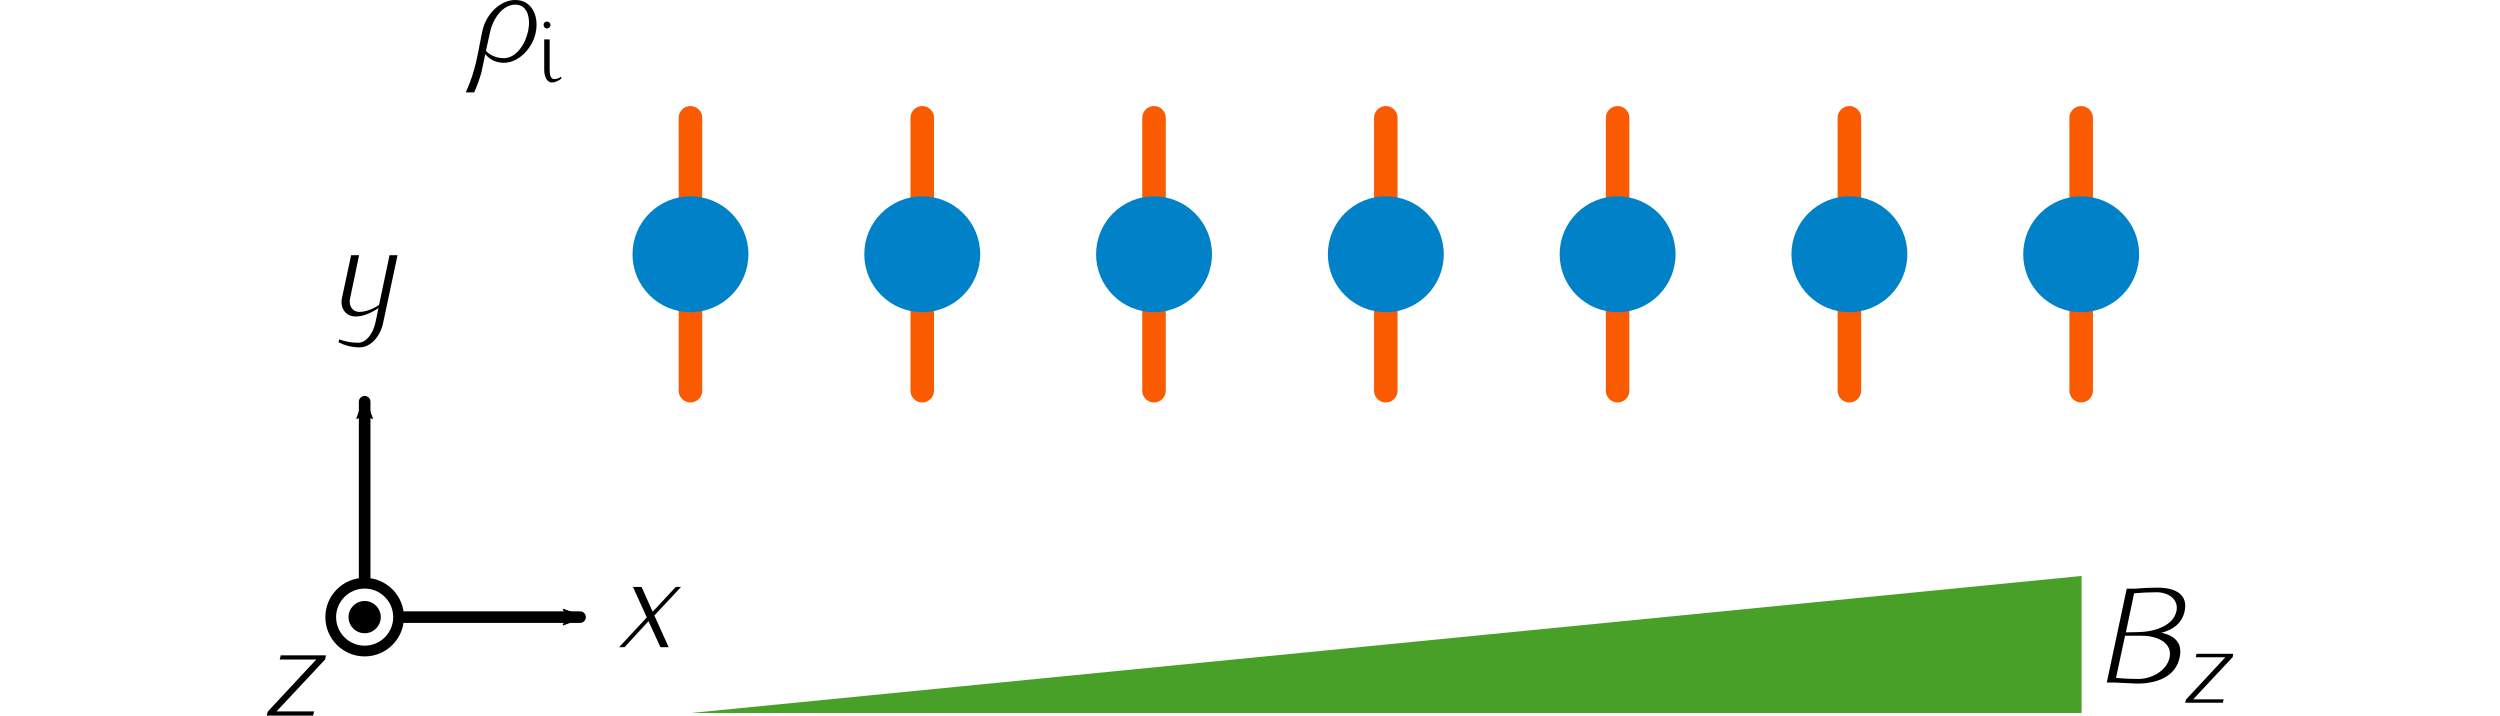 <?xml version="1.0" encoding="UTF-8" standalone="no"?>
<!-- Created with Inkscape (http://www.inkscape.org/) -->

<svg
   xmlns:dc="http://purl.org/dc/elements/1.1/"
   xmlns:cc="http://creativecommons.org/ns#"
   xmlns:rdf="http://www.w3.org/1999/02/22-rdf-syntax-ns#"
   xmlns:svg="http://www.w3.org/2000/svg"
   xmlns="http://www.w3.org/2000/svg"
   xmlns:xlink="http://www.w3.org/1999/xlink"
   xmlns:sodipodi="http://sodipodi.sourceforge.net/DTD/sodipodi-0.dtd"
   xmlns:inkscape="http://www.inkscape.org/namespaces/inkscape"
   width="65.625mm"
   height="18.785mm"
   viewBox="0 0 232.53 66.56"
   id="svg2"
   version="1.1"
   inkscape:version="0.91 r13725"
   sodipodi:docname="GM_evolution_chain_initial.svg">
  <defs
     id="defs4">
    <marker
       inkscape:stockid="Arrow1Send"
       orient="auto"
       refY="0"
       refX="0"
       id="marker10946"
       style="overflow:visible"
       inkscape:isstock="true">
      <path
         inkscape:connector-curvature="0"
         id="path10948"
         d="M 0,0 5,-5 -12.5,0 5,5 0,0 Z"
         style="fill:#fa5a00;fill-opacity:1;fill-rule:evenodd;stroke:#fa5a00;stroke-width:1pt;stroke-opacity:1"
         transform="matrix(-0.2,0,0,-0.2,-1.2,0)" />
    </marker>
    <marker
       inkscape:isstock="true"
       style="overflow:visible"
       id="marker10736"
       refX="0"
       refY="0"
       orient="auto"
       inkscape:stockid="Arrow1Send"
       inkscape:collect="always">
      <path
         transform="matrix(-0.2,0,0,-0.2,-1.2,0)"
         style="fill:#fa5a00;fill-opacity:1;fill-rule:evenodd;stroke:#fa5a00;stroke-width:1pt;stroke-opacity:1"
         d="M 0,0 5,-5 -12.5,0 5,5 0,0 Z"
         id="path10738"
         inkscape:connector-curvature="0" />
    </marker>
    <marker
       inkscape:stockid="Arrow1Send"
       orient="auto"
       refY="0"
       refX="0"
       id="marker10448"
       style="overflow:visible"
       inkscape:isstock="true"
       inkscape:collect="always">
      <path
         inkscape:connector-curvature="0"
         id="path10450"
         d="M 0,0 5,-5 -12.5,0 5,5 0,0 Z"
         style="fill:#fa5a00;fill-opacity:1;fill-rule:evenodd;stroke:#fa5a00;stroke-width:1pt;stroke-opacity:1"
         transform="matrix(-0.2,0,0,-0.2,-1.2,0)" />
    </marker>
    <marker
       inkscape:isstock="true"
       style="overflow:visible"
       id="marker10202"
       refX="0"
       refY="0"
       orient="auto"
       inkscape:stockid="Arrow1Send"
       inkscape:collect="always">
      <path
         transform="matrix(-0.2,0,0,-0.2,-1.2,0)"
         style="fill:#fa5a00;fill-opacity:1;fill-rule:evenodd;stroke:#fa5a00;stroke-width:1pt;stroke-opacity:1"
         d="M 0,0 5,-5 -12.5,0 5,5 0,0 Z"
         id="path10204"
         inkscape:connector-curvature="0" />
    </marker>
    <marker
       inkscape:stockid="Arrow1Send"
       orient="auto"
       refY="0"
       refX="0"
       id="marker9968"
       style="overflow:visible"
       inkscape:isstock="true"
       inkscape:collect="always">
      <path
         inkscape:connector-curvature="0"
         id="path9970"
         d="M 0,0 5,-5 -12.5,0 5,5 0,0 Z"
         style="fill:#fa5a00;fill-opacity:1;fill-rule:evenodd;stroke:#fa5a00;stroke-width:1pt;stroke-opacity:1"
         transform="matrix(-0.2,0,0,-0.2,-1.2,0)" />
    </marker>
    <marker
       inkscape:isstock="true"
       style="overflow:visible"
       id="marker9776"
       refX="0"
       refY="0"
       orient="auto"
       inkscape:stockid="Arrow1Send"
       inkscape:collect="always">
      <path
         transform="matrix(-0.2,0,0,-0.2,-1.2,0)"
         style="fill:#fa5a00;fill-opacity:1;fill-rule:evenodd;stroke:#fa5a00;stroke-width:1pt;stroke-opacity:1"
         d="M 0,0 5,-5 -12.5,0 5,5 0,0 Z"
         id="path9778"
         inkscape:connector-curvature="0" />
    </marker>
    <marker
       inkscape:stockid="Arrow1Send"
       orient="auto"
       refY="0"
       refX="0"
       id="marker8134"
       style="overflow:visible"
       inkscape:isstock="true"
       inkscape:collect="always">
      <path
         inkscape:connector-curvature="0"
         id="path8136"
         d="M 0,0 5,-5 -12.5,0 5,5 0,0 Z"
         style="fill:#fa5a00;fill-opacity:1;fill-rule:evenodd;stroke:#fa5a00;stroke-width:1pt;stroke-opacity:1"
         transform="matrix(-0.2,0,0,-0.2,-1.2,0)" />
    </marker>
    <marker
       inkscape:isstock="true"
       style="overflow:visible"
       id="marker7216"
       refX="0"
       refY="0"
       orient="auto"
       inkscape:stockid="Arrow2Mend">
      <path
         inkscape:connector-curvature="0"
         transform="scale(-0.6,-0.6)"
         d="M 8.719,4.034 -2.207,0.016 8.719,-4.002 c -1.745,2.372 -1.735,5.617 -6e-7,8.035 z"
         style="fill:#000000;fill-opacity:1;fill-rule:evenodd;stroke:#000000;stroke-width:0.625;stroke-linejoin:round;stroke-opacity:1"
         id="path7218" />
    </marker>
    <marker
       inkscape:stockid="Arrow2Mend"
       orient="auto"
       refY="0"
       refX="0"
       id="marker14678"
       style="overflow:visible"
       inkscape:isstock="true">
      <path
         inkscape:connector-curvature="0"
         id="path14680"
         style="fill:#fa5a00;fill-opacity:1;fill-rule:evenodd;stroke:#fa5a00;stroke-width:0.625;stroke-linejoin:round;stroke-opacity:1"
         d="M 8.719,4.034 -2.207,0.016 8.719,-4.002 c -1.745,2.372 -1.735,5.617 -6e-7,8.035 z"
         transform="scale(-0.6,-0.6)" />
    </marker>
    <marker
       inkscape:stockid="Arrow2Mend"
       orient="auto"
       refY="0"
       refX="0"
       id="marker13339"
       style="overflow:visible"
       inkscape:isstock="true">
      <path
         inkscape:connector-curvature="0"
         id="path13341"
         style="fill:#000000;fill-opacity:1;fill-rule:evenodd;stroke:#000000;stroke-width:0.625;stroke-linejoin:round;stroke-opacity:1"
         d="M 8.719,4.034 -2.207,0.016 8.719,-4.002 c -1.745,2.372 -1.735,5.617 -6e-7,8.035 z"
         transform="scale(-0.6,-0.6)" />
    </marker>
    <marker
       inkscape:stockid="Arrow1Mstart"
       orient="auto"
       refY="0"
       refX="0"
       id="Arrow1Mstart"
       style="overflow:visible"
       inkscape:isstock="true">
      <path
         id="path4160"
         d="M 0,0 5,-5 -12.5,0 5,5 0,0 Z"
         style="fill:#49a028;fill-opacity:1;fill-rule:evenodd;stroke:#49a028;stroke-width:1pt;stroke-opacity:1"
         transform="matrix(0.4,0,0,0.4,4,0)"
         inkscape:connector-curvature="0" />
    </marker>
    <marker
       inkscape:stockid="Arrow1Lend"
       orient="auto"
       refY="0"
       refX="0"
       id="Arrow1Lend"
       style="overflow:visible"
       inkscape:isstock="true">
      <path
         id="path4157"
         d="M 0,0 5,-5 -12.5,0 5,5 0,0 Z"
         style="fill:#000000;fill-opacity:1;fill-rule:evenodd;stroke:#000000;stroke-width:1pt;stroke-opacity:1"
         transform="matrix(-0.8,0,0,-0.8,-10,0)"
         inkscape:connector-curvature="0" />
    </marker>
    <marker
       inkscape:isstock="true"
       style="overflow:visible"
       id="marker8777"
       refX="0"
       refY="0"
       orient="auto"
       inkscape:stockid="Arrow1Send">
      <path
         transform="matrix(-0.2,0,0,-0.2,-1.2,0)"
         style="fill:#49a028;fill-opacity:1;fill-rule:evenodd;stroke:#49a028;stroke-width:1pt;stroke-opacity:1"
         d="M 0,0 5,-5 -12.5,0 5,5 0,0 Z"
         id="path8779"
         inkscape:connector-curvature="0" />
    </marker>
    <marker
       inkscape:isstock="true"
       style="overflow:visible"
       id="marker6173"
       refX="0"
       refY="0"
       orient="auto"
       inkscape:stockid="Arrow2Mend">
      <path
         transform="scale(-0.6,-0.6)"
         d="M 8.719,4.034 -2.207,0.016 8.719,-4.002 c -1.745,2.372 -1.735,5.617 -6e-7,8.035 z"
         style="fill:#000000;fill-opacity:1;fill-rule:evenodd;stroke:#000000;stroke-width:0.625;stroke-linejoin:round;stroke-opacity:1"
         id="path6175"
         inkscape:connector-curvature="0" />
    </marker>
    <marker
       inkscape:stockid="Arrow2Mend"
       orient="auto"
       refY="0"
       refX="0"
       id="marker6109"
       style="overflow:visible"
       inkscape:isstock="true"
       inkscape:collect="always">
      <path
         id="path6111"
         style="fill:#000000;fill-opacity:1;fill-rule:evenodd;stroke:#000000;stroke-width:0.625;stroke-linejoin:round;stroke-opacity:1"
         d="M 8.719,4.034 -2.207,0.016 8.719,-4.002 c -1.745,2.372 -1.735,5.617 -6e-7,8.035 z"
         transform="scale(-0.6,-0.6)"
         inkscape:connector-curvature="0" />
    </marker>
    <marker
       inkscape:isstock="true"
       style="overflow:visible"
       id="marker6079"
       refX="0"
       refY="0"
       orient="auto"
       inkscape:stockid="Arrow2Lend">
      <path
         transform="matrix(-1.1,0,0,-1.1,-1.1,0)"
         d="M 8.719,4.034 -2.207,0.016 8.719,-4.002 c -1.745,2.372 -1.735,5.617 -6e-7,8.035 z"
         style="fill:#000000;fill-opacity:1;fill-rule:evenodd;stroke:#000000;stroke-width:0.625;stroke-linejoin:round;stroke-opacity:1"
         id="path6081"
         inkscape:connector-curvature="0" />
    </marker>
    <marker
       inkscape:isstock="true"
       style="overflow:visible"
       id="marker6027"
       refX="0"
       refY="0"
       orient="auto"
       inkscape:stockid="Arrow2Lend">
      <path
         transform="matrix(-1.1,0,0,-1.1,-1.1,0)"
         d="M 8.719,4.034 -2.207,0.016 8.719,-4.002 c -1.745,2.372 -1.735,5.617 -6e-7,8.035 z"
         style="fill:#000000;fill-opacity:1;fill-rule:evenodd;stroke:#000000;stroke-width:0.625;stroke-linejoin:round;stroke-opacity:1"
         id="path6029"
         inkscape:connector-curvature="0" />
    </marker>
    <marker
       inkscape:stockid="Arrow1Send"
       orient="auto"
       refY="0"
       refX="0"
       id="marker5863"
       style="overflow:visible"
       inkscape:isstock="true">
      <path
         id="path5865"
         d="M 0,0 5,-5 -12.5,0 5,5 0,0 Z"
         style="fill:#000000;fill-opacity:1;fill-rule:evenodd;stroke:#000000;stroke-width:1pt;stroke-opacity:1"
         transform="matrix(-0.2,0,0,-0.2,-1.2,0)"
         inkscape:connector-curvature="0" />
    </marker>
    <marker
       inkscape:stockid="Arrow2Mend"
       orient="auto"
       refY="0"
       refX="0"
       id="Arrow2Mend"
       style="overflow:visible"
       inkscape:isstock="true">
      <path
         id="path4181"
         style="fill:#c84800;fill-opacity:1;fill-rule:evenodd;stroke:#c84800;stroke-width:0.625;stroke-linejoin:round;stroke-opacity:1"
         d="M 8.719,4.034 -2.207,0.016 8.719,-4.002 c -1.745,2.372 -1.735,5.617 -6e-7,8.035 z"
         transform="scale(-0.6,-0.6)"
         inkscape:connector-curvature="0" />
    </marker>
    <marker
       inkscape:stockid="Arrow2Lend"
       orient="auto"
       refY="0"
       refX="0"
       id="Arrow2Lend"
       style="overflow:visible"
       inkscape:isstock="true">
      <path
         id="path4175"
         style="fill:#ffcdb1;fill-opacity:1;fill-rule:evenodd;stroke:#ffcdb1;stroke-width:0.625;stroke-linejoin:round;stroke-opacity:1"
         d="M 8.719,4.034 -2.207,0.016 8.719,-4.002 c -1.745,2.372 -1.735,5.617 -6e-7,8.035 z"
         transform="matrix(-1.1,0,0,-1.1,-1.1,0)"
         inkscape:connector-curvature="0" />
    </marker>
    <g
       id="g13695">
      <symbol
         id="glyph0-0"
         overflow="visible"
         style="overflow:visible">
        <path
           id="path13698"
           d=""
           style="stroke:none"
           inkscape:connector-curvature="0" />
      </symbol>
      <symbol
         id="glyph0-1"
         overflow="visible"
         style="overflow:visible">
        <path
           id="path13701"
           d="M 6.328,-1.859 C 6.562,-2.938 5.969,-3.5 4.969,-3.703 c 0.875,-0.219 1.547,-0.719 1.734,-1.625 0.25,-1.219 -0.672,-1.734 -2.031,-1.734 -0.562,0 -1.125,0.031 -1.703,0.078 l -0.578,0 L 0.906,0 1.484,0 3.156,0.078 c 1.547,0 2.875,-0.547 3.172,-1.938 z M 6.094,-5.328 C 5.859,-4.203 4.422,-3.75 3.125,-3.75 L 2.328,-3.734 2.938,-6.641 C 3.5,-6.688 4.047,-6.719 4.609,-6.719 c 0.906,0 1.656,0.547 1.484,1.391 z m -0.516,3.469 c -0.203,0.969 -1.312,1.594 -2.344,1.594 -0.547,0 -1.094,-0.031 -1.641,-0.078 l 0.672,-3.141 1.219,0 c 1.219,0 2.328,0.547 2.094,1.625 z m 0,0"
           style="stroke:none"
           inkscape:connector-curvature="0" />
      </symbol>
      <symbol
         id="glyph0-2"
         overflow="visible"
         style="overflow:visible">
        <path
           id="path13704"
           d="m 3.797,0 -1.062,-2.359 1.984,-2.125 -0.391,0 -1.719,1.844 -0.828,-1.844 -0.641,0 1.031,2.266 L 0.109,0 0.516,0 2.297,-1.938 3.188,0 Z m 0,0"
           style="stroke:none"
           inkscape:connector-curvature="0" />
      </symbol>
      <symbol
         id="glyph0-3"
         overflow="visible"
         style="overflow:visible">
        <path
           id="path13707"
           d="m 3.984,0.578 1.078,-5.062 -0.594,0 -0.781,3.703 c -0.453,0.297 -0.969,0.516 -1.469,0.516 -0.516,0 -0.812,-0.469 -0.688,-1 l 0.672,-3.219 -0.594,0 -0.688,3.219 C 0.781,-0.531 1.219,0.078 1.938,0.078 c 0.578,0 1.172,-0.266 1.703,-0.625 l -0.234,1.125 C 3.234,1.312 2.766,2.031 2.125,2.031 c -0.5,0 -0.969,-0.094 -1.406,-0.25 L 0.672,2 c 0.469,0.234 1,0.375 1.578,0.375 0.844,0 1.547,-0.875 1.734,-1.797 z m 0,0"
           style="stroke:none"
           inkscape:connector-curvature="0" />
      </symbol>
      <symbol
         id="glyph0-4"
         overflow="visible"
         style="overflow:visible">
        <path
           id="path13710"
           d="m 3.656,0 0.078,-0.312 -2.797,0 3.625,-3.875 0.047,-0.297 -3.359,0 -0.078,0.312 2.719,0 -3.609,3.875 L 0.203,0 Z m 0,0"
           style="stroke:none"
           inkscape:connector-curvature="0" />
      </symbol>
      <symbol
         id="glyph0-5"
         overflow="visible"
         style="overflow:visible">
        <path
           id="path13713"
           d="m 5.281,-2.141 c 0.266,-1.281 -0.312,-2.438 -1.516,-2.438 -1.156,0 -2.203,1.094 -2.453,2.312 C 1.094,-1.281 0.969,-0.297 0.672,0.688 0.531,1.219 0.312,1.766 0.078,2.297 l 0.625,0 C 0.922,1.812 1.094,1.328 1.234,0.844 L 1.531,-0.547 c 0.312,0.391 0.797,0.641 1.375,0.641 1.109,0 2.125,-1.062 2.375,-2.234 z m -0.562,-0.125 C 4.5,-1.25 3.812,-0.25 2.906,-0.25 2.375,-0.25 1.891,-0.453 1.578,-0.797 L 1.875,-2.141 c 0.219,-1.062 0.953,-2.094 1.891,-2.094 0.891,0 1.156,0.969 0.953,1.969 z m 0,0"
           style="stroke:none"
           inkscape:connector-curvature="0" />
      </symbol>
      <symbol
         id="glyph1-0"
         overflow="visible"
         style="overflow:visible">
        <path
           id="path13716"
           d=""
           style="stroke:none"
           inkscape:connector-curvature="0" />
      </symbol>
      <symbol
         id="glyph1-1"
         overflow="visible"
         style="overflow:visible">
        <path
           id="path13719"
           d="m 1.781,-0.219 0,-0.156 c -0.156,0.109 -0.328,0.188 -0.516,0.188 -0.297,0 -0.344,-0.359 -0.344,-0.703 l 0,-2.25 -0.406,0 0,2.25 c 0,0.469 0.172,0.953 0.578,0.953 0.25,0 0.484,-0.125 0.688,-0.281 z m -0.797,-4 c 0,-0.141 -0.125,-0.25 -0.266,-0.25 -0.141,0 -0.25,0.109 -0.25,0.25 0,0.141 0.109,0.266 0.25,0.266 0.141,0 0.266,-0.125 0.266,-0.266 z m 0,0"
           style="stroke:none"
           inkscape:connector-curvature="0" />
      </symbol>
      <symbol
         id="glyph1-2"
         overflow="visible"
         style="overflow:visible">
        <path
           id="path13722"
           d="m 1.953,-4.516 0,-0.141 C 1.734,-4.828 1.484,-4.938 1.219,-4.938 0.812,-4.938 0.625,-4.453 0.625,-4 l 0,0.859 -0.484,0 0,0.234 0.484,0 0,2.906 0.406,0 0,-2.906 0.484,0 0,-0.234 -0.484,0 0,-0.859 c 0,-0.328 0.078,-0.703 0.375,-0.703 0.188,0 0.375,0.078 0.547,0.188 z m 0,0"
           style="stroke:none"
           inkscape:connector-curvature="0" />
      </symbol>
    </g>
    <clipPath
       id="clip1">
      <path
         id="path13725"
         d="m 12,2 11,0 0,7.387 -11,0 z m 0,0"
         inkscape:connector-curvature="0" />
    </clipPath>
    <clipPath
       id="clip2">
      <path
         id="path13728"
         d="m 22,2 7,0 0,7.387 -7,0 z m 0,0"
         inkscape:connector-curvature="0" />
    </clipPath>
    <clipPath
       id="clip3">
      <path
         id="path13731"
         d="m 30,2 7,0 0,7.387 -7,0 z m 0,0"
         inkscape:connector-curvature="0" />
    </clipPath>
  </defs>
  <sodipodi:namedview
     id="base"
     pagecolor="#ffffff"
     bordercolor="#666666"
     borderopacity="1.0"
     inkscape:pageopacity="0.0"
     inkscape:pageshadow="2"
     inkscape:zoom="3.2125857"
     inkscape:cx="73.781876"
     inkscape:cy="23.850418"
     inkscape:document-units="px"
     inkscape:current-layer="layer1"
     showgrid="false"
     inkscape:snap-object-midpoints="true"
     inkscape:snap-center="true"
     inkscape:snap-bbox="true"
     inkscape:snap-bbox-midpoints="true"
     inkscape:bbox-nodes="true"
     fit-margin-top="0"
     fit-margin-left="7"
     fit-margin-right="7"
     fit-margin-bottom="0"
     inkscape:window-width="1920"
     inkscape:window-height="1016"
     inkscape:window-x="0"
     inkscape:window-y="27"
     inkscape:window-maximized="1"
     inkscape:snap-global="true"
     inkscape:object-nodes="true"
     inkscape:snap-bbox-edge-midpoints="true">
    <inkscape:grid
       type="xygrid"
       id="grid9423"
       originx="24.018"
       originy="-1.627" />
  </sodipodi:namedview>
  <g
     inkscape:label="Layer 1"
     inkscape:groupmode="layer"
     id="layer1"
     transform="translate(-118.724,-152.652)">
    <path
       style="fill:none;fill-rule:evenodd;stroke:#000000;stroke-width:1.081;stroke-linecap:round;stroke-linejoin:miter;stroke-miterlimit:4;stroke-dasharray:none;stroke-opacity:1;marker-end:url(#marker6109)"
       d="m 152.641,210.051 0,-20.031"
       id="path4144"
       inkscape:connector-curvature="0"
       sodipodi:nodetypes="cc" />
    <use
       transform="matrix(1.25,0,0,1.25,167.402,204.081)"
       id="use13740"
       y="7.014"
       x="7.014"
       xlink:href="#glyph0-2"
       width="100%"
       height="100%"
       style="fill:#000000;fill-opacity:1" />
    <use
       transform="matrix(1.25,0,0,1.25,134.366,173.224)"
       style="clip-rule:nonzero;fill:#000000;fill-opacity:1"
       height="100%"
       width="100%"
       xlink:href="#glyph0-3"
       x="12.005"
       y="7.014"
       id="use13746" />
    <use
       transform="matrix(1.25,0,0,1.25,121.032,210.445)"
       style="clip-rule:nonzero;fill:#000000;fill-opacity:1"
       height="100%"
       width="100%"
       xlink:href="#glyph0-4"
       x="17.793"
       y="7.014"
       id="use13748" />
    <g
       id="g6171"
       transform="translate(-43.366,-17.762)">
      <g
         id="g13750"
         clip-path="url(#clip2)"
         style="clip-rule:nonzero"
         transform="matrix(1.25,0,0,1.25,176.958,167.369)">
        <g
           id="g13752"
           style="fill:#000000;fill-opacity:1">
          <use
             id="use13754"
             y="7.014"
             x="22.685"
             xlink:href="#glyph0-5"
             width="100%"
             height="100%" />
        </g>
      </g>
      <g
         id="g13756"
         style="fill:#000000;fill-opacity:1"
         transform="matrix(1.25,0,0,1.25,176.958,167.369)">
        <use
           id="use13758"
           y="8.508"
           x="28.085"
           xlink:href="#glyph1-1"
           width="100%"
           height="100%" />
      </g>
    </g>
    <g
       transform="matrix(1.25,0,0,1.25,201.173,183.668)"
       style="clip-rule:nonzero"
       clip-path="url(#clip3)"
       id="g13760">
      <g
         style="fill:#000000;fill-opacity:1"
         id="g13762" />
    </g>
    <path
       sodipodi:nodetypes="cc"
       inkscape:connector-curvature="0"
       id="path7214"
       d="m 152.641,210.051 20.031,0"
       style="fill:none;fill-rule:evenodd;stroke:#000000;stroke-width:1.081;stroke-linecap:round;stroke-linejoin:miter;stroke-miterlimit:4;stroke-dasharray:none;stroke-opacity:1;marker-end:url(#marker7216)" />
    <g
       id="g11178"
       transform="matrix(0.875,0,0,0.875,33.463,25.526)">
      <path
         inkscape:connector-curvature="0"
         id="path8096"
         d="m 170.836,186.815 0,-29.005"
         style="fill:none;fill-rule:evenodd;stroke:#fa5a00;stroke-width:2.5;stroke-linecap:round;stroke-linejoin:miter;stroke-miterlimit:4;stroke-dasharray:none;stroke-opacity:1;marker-end:url(#marker8134)" />
      <path
         style="fill:none;fill-rule:evenodd;stroke:#fa5a00;stroke-width:2.5;stroke-linecap:round;stroke-linejoin:miter;stroke-miterlimit:4;stroke-dasharray:none;stroke-opacity:1;marker-end:url(#marker9776)"
         d="m 195.475,186.815 0,-29.005"
         id="path9774"
         inkscape:connector-curvature="0" />
      <path
         inkscape:connector-curvature="0"
         id="path9966"
         d="m 220.113,186.815 0,-29.005"
         style="fill:none;fill-rule:evenodd;stroke:#fa5a00;stroke-width:2.5;stroke-linecap:round;stroke-linejoin:miter;stroke-miterlimit:4;stroke-dasharray:none;stroke-opacity:1;marker-end:url(#marker9968)" />
      <path
         style="fill:none;fill-rule:evenodd;stroke:#fa5a00;stroke-width:2.5;stroke-linecap:round;stroke-linejoin:miter;stroke-miterlimit:4;stroke-dasharray:none;stroke-opacity:1;marker-end:url(#marker10202)"
         d="m 244.752,186.815 0,-29.005"
         id="path10200"
         inkscape:connector-curvature="0" />
      <path
         inkscape:connector-curvature="0"
         id="path10446"
         d="m 269.39,186.815 0,-29.005"
         style="fill:none;fill-rule:evenodd;stroke:#fa5a00;stroke-width:2.5;stroke-linecap:round;stroke-linejoin:miter;stroke-miterlimit:4;stroke-dasharray:none;stroke-opacity:1;marker-end:url(#marker10448)" />
      <path
         style="fill:none;fill-rule:evenodd;stroke:#fa5a00;stroke-width:2.5;stroke-linecap:round;stroke-linejoin:miter;stroke-miterlimit:4;stroke-dasharray:none;stroke-opacity:1;marker-end:url(#marker10736)"
         d="m 294.029,186.815 0,-29.005"
         id="path10734"
         inkscape:connector-curvature="0" />
      <path
         inkscape:connector-curvature="0"
         id="path10944"
         d="m 318.668,186.815 0,-29.005"
         style="fill:none;fill-rule:evenodd;stroke:#fa5a00;stroke-width:2.5;stroke-linecap:round;stroke-linejoin:miter;stroke-miterlimit:4;stroke-dasharray:none;stroke-opacity:1;marker-end:url(#marker10946)" />
    </g>
    <g
       id="g9459"
       transform="matrix(0.875,0,0,0.875,37.933,25.526)">
      <circle
         r="6.16"
         cy="172.313"
         cx="165.728"
         id="path9425"
         style="opacity:1;fill:#0081c8;fill-opacity:1;fill-rule:nonzero;stroke:none;stroke-width:2.5;stroke-linecap:round;stroke-linejoin:miter;stroke-miterlimit:4;stroke-dasharray:none;stroke-dashoffset:0;stroke-opacity:1" />
      <circle
         r="6.16"
         cy="172.313"
         cx="190.367"
         id="circle9431"
         style="opacity:1;fill:#0081c8;fill-opacity:1;fill-rule:nonzero;stroke:none;stroke-width:2.5;stroke-linecap:round;stroke-linejoin:miter;stroke-miterlimit:4;stroke-dasharray:none;stroke-dashoffset:0;stroke-opacity:1" />
      <circle
         style="opacity:1;fill:#0081c8;fill-opacity:1;fill-rule:nonzero;stroke:none;stroke-width:2.5;stroke-linecap:round;stroke-linejoin:miter;stroke-miterlimit:4;stroke-dasharray:none;stroke-dashoffset:0;stroke-opacity:1"
         id="circle9435"
         cx="215.005"
         cy="172.313"
         r="6.16" />
      <circle
         style="opacity:1;fill:#0081c8;fill-opacity:1;fill-rule:nonzero;stroke:none;stroke-width:2.5;stroke-linecap:round;stroke-linejoin:miter;stroke-miterlimit:4;stroke-dasharray:none;stroke-dashoffset:0;stroke-opacity:1"
         id="circle9439"
         cx="239.644"
         cy="172.313"
         r="6.16" />
      <circle
         r="6.16"
         cy="172.313"
         cx="264.283"
         id="circle9443"
         style="opacity:1;fill:#0081c8;fill-opacity:1;fill-rule:nonzero;stroke:none;stroke-width:2.5;stroke-linecap:round;stroke-linejoin:miter;stroke-miterlimit:4;stroke-dasharray:none;stroke-dashoffset:0;stroke-opacity:1" />
      <circle
         r="6.16"
         cy="172.313"
         cx="288.921"
         id="circle9447"
         style="opacity:1;fill:#0081c8;fill-opacity:1;fill-rule:nonzero;stroke:none;stroke-width:2.5;stroke-linecap:round;stroke-linejoin:miter;stroke-miterlimit:4;stroke-dasharray:none;stroke-dashoffset:0;stroke-opacity:1" />
      <circle
         style="opacity:1;fill:#0081c8;fill-opacity:1;fill-rule:nonzero;stroke:none;stroke-width:2.5;stroke-linecap:round;stroke-linejoin:miter;stroke-miterlimit:4;stroke-dasharray:none;stroke-dashoffset:0;stroke-opacity:1"
         id="circle9451"
         cx="313.56"
         cy="172.313"
         r="6.16" />
    </g>
    <g
       id="g11245"
       transform="translate(-0.618,-1.173)">
      <circle
         r="3.155"
         cy="211.224"
         cx="153.259"
         id="path11235"
         style="opacity:1;fill:#ffffff;fill-opacity:1;fill-rule:nonzero;stroke:#000000;stroke-width:1;stroke-linecap:round;stroke-linejoin:miter;stroke-miterlimit:4;stroke-dasharray:none;stroke-dashoffset:0;stroke-opacity:1" />
      <circle
         r="1.5"
         cy="211.224"
         cx="153.259"
         style="fill:#000000;stroke:none"
         id="path11243" />
    </g>
    <path
       style="fill:#49a028;fill-opacity:1;fill-rule:evenodd;stroke:none;stroke-width:1px;stroke-linecap:butt;stroke-linejoin:miter;stroke-opacity:1"
       d="m 182.965,218.969 129.37,0 0,-12.748 z"
       id="path11255"
       inkscape:connector-curvature="0"
       sodipodi:nodetypes="cccc" />
    <g
       id="g11265"
       transform="translate(-3.444,-1.19)">
      <use
         style="fill:#000000;fill-opacity:1"
         height="100%"
         width="100%"
         xlink:href="#glyph0-1"
         x="0"
         y="7.014"
         id="use13736"
         transform="matrix(1.25,0,0,1.25,316.991,208.559)" />
      <use
         transform="matrix(1.015,0,0,1.015,307.146,212.088)"
         style="clip-rule:nonzero;fill:#000000;fill-opacity:1"
         height="100%"
         width="100%"
         xlink:href="#glyph0-4"
         x="17.793"
         y="7.014"
         id="use11263" />
    </g>
  </g>
</svg>
